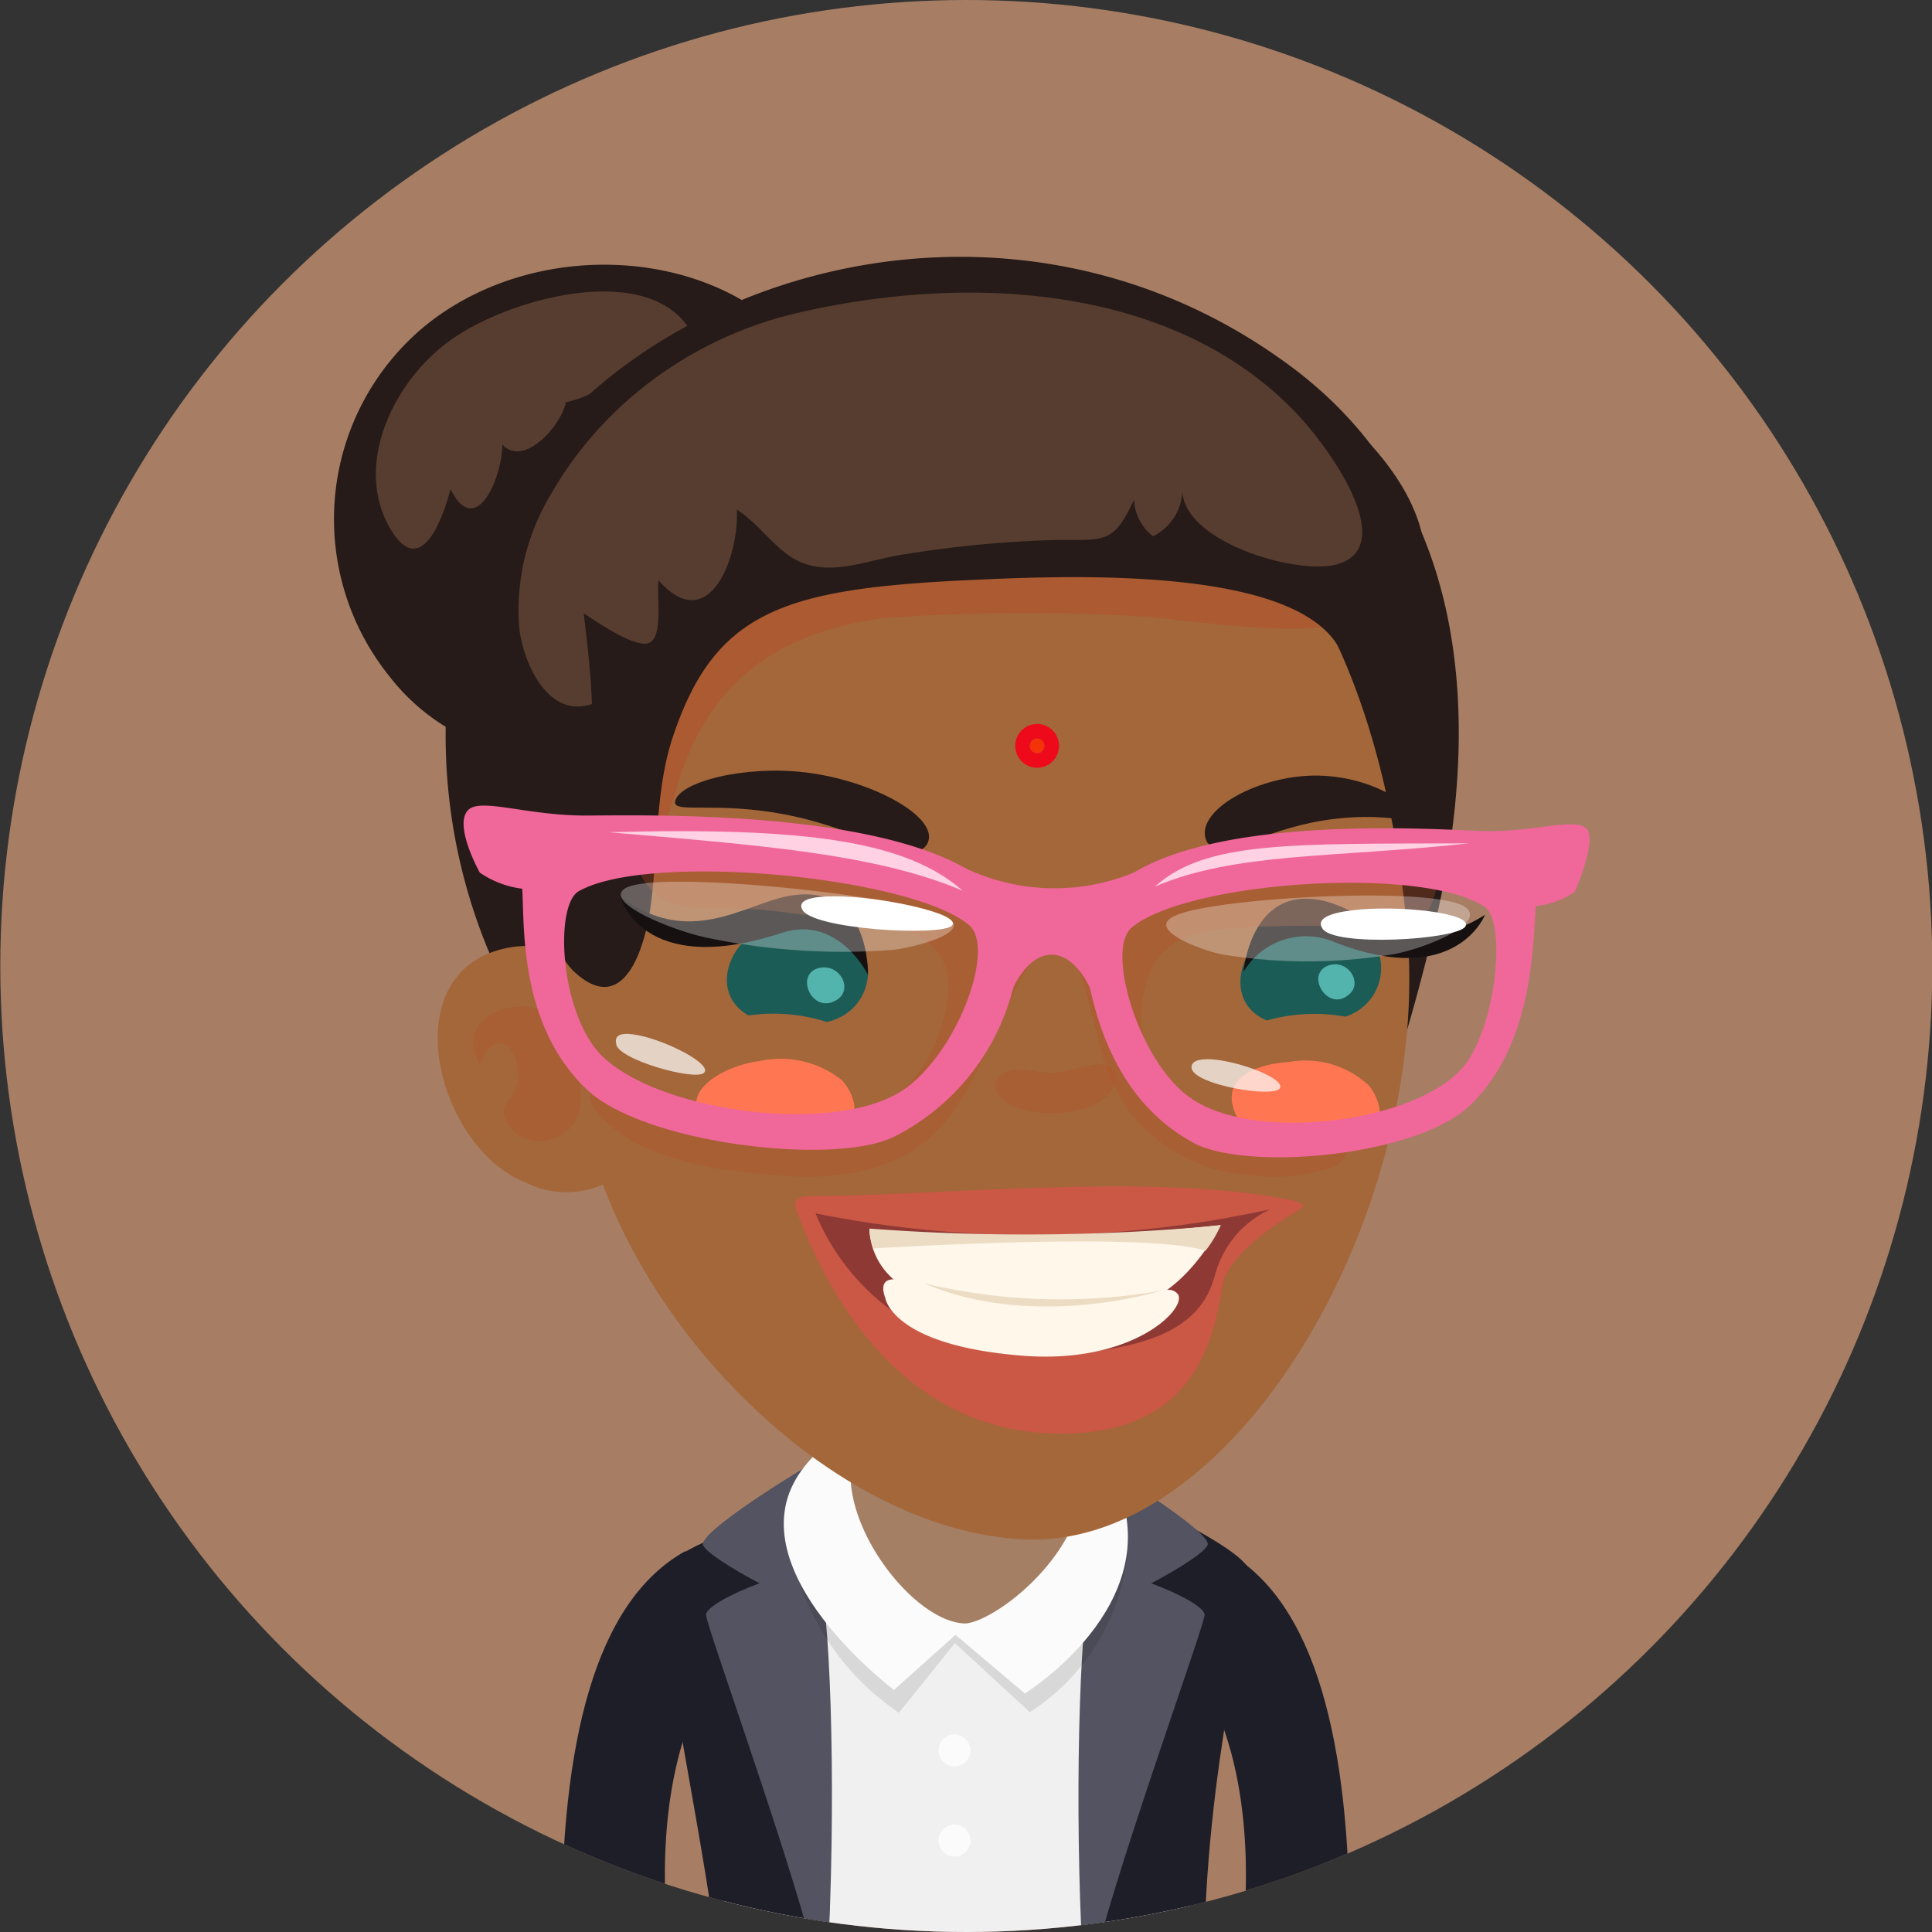 <svg id="Layer_1" data-name="Layer 1" xmlns="http://www.w3.org/2000/svg" xmlns:xlink="http://www.w3.org/1999/xlink" viewBox="0 0 66 66.01"><rect x="0" y="0" width="66" height="66.01" fill="#333333" stroke="none"/><defs><style>.cls-1{fill:none;}.cls-2{clip-path:url(#clip-path);}.cls-3{fill:#a77e64;}.cls-4{fill:#1e1e29;}.cls-5{fill:#f0f0f0;}.cls-6{fill:#535361;}.cls-7{opacity:0.1;}.cls-8{fill:#fbfbfb;}.cls-9{fill:#a57f63;}.cls-10{fill:#261b18;}.cls-11{fill:#573d2f;}.cls-12{fill:#a3673a;}.cls-13{fill:#bf3c1b;}.cls-13,.cls-14,.cls-24{opacity:0.3;}.cls-14{fill:#b54d26;}.cls-15{fill:#ff7752;}.cls-16{fill:#1c5c57;}.cls-17{fill:#6cd9d2;}.cls-17,.cls-26{opacity:0.7;}.cls-18{fill:#e64e4e;opacity:0.6;}.cls-19{fill:#8f3935;}.cls-20{fill:#fff7ea;}.cls-21{fill:#ecdcc4;}.cls-22{fill:#161110;}.cls-23{fill:#f06799;}.cls-24,.cls-25,.cls-26{fill:#fff;}.cls-27{fill:#ffd1e2;}.cls-28{fill:#f43408;stroke:#ef0a1b;stroke-miterlimit:10;}</style><clipPath id="clip-path" transform="translate(0.18 -0.27)"><circle class="cls-1" cx="32.83" cy="33.27" r="33"/></clipPath></defs><g class="cls-2"><rect class="cls-3" width="66" height="66"/><path class="cls-4" d="M22.63,66.27c-.44-4.57.65-8.58,2.71-9.88l-2.11-3.13C20.11,55,19,59.87,19,66.27Z" transform="translate(0.18 -0.27)"/><path class="cls-4" d="M42.29,66.27c.43-4.57-.65-8.58-2.72-9.88l2.11-3.13c3.12,1.72,4.24,6.61,4.25,13Z" transform="translate(0.18 -0.27)"/><path class="cls-5" d="M26.36,52c-3.93,2.65-2.73,7.14-1.68,14.3H40.3c1.15-6.6,2.49-12.48-1.39-14.64S29,50.16,26.36,52Z" transform="translate(0.18 -0.27)"/><path class="cls-4" d="M27,51.86S22.78,53,22.44,54s1.06,7.2,1.79,12.31l3.9,0C28.29,62.08,28.18,56.2,27,51.86Z" transform="translate(0.18 -0.27)"/><path class="cls-6" d="M27.79,54.1c-.23-.59-3.92.84-3.85,1.35s2.38,6.9,3.48,10.82l.72,0C28.38,60.81,28.16,55.09,27.79,54.1Z" transform="translate(0.18 -0.27)"/><path class="cls-6" d="M27.83,50.09c-1.86,1.11-3.92,2.48-4,2.91s4.1,2.59,4.09,2.15S27.83,50.09,27.83,50.09Z" transform="translate(0.18 -0.27)"/><path class="cls-4" d="M38.11,51.27s3.57,1.56,4.29,2.47c.44.57-1.22,5.63-1.43,12.53H36.8C36.67,61.81,36.84,55.73,38.11,51.27Z" transform="translate(0.18 -0.27)"/><path class="cls-6" d="M37.12,54.1c.23-.59,3.92.84,3.85,1.35s-2.39,6.9-3.5,10.82h-.71C36.52,60.8,36.75,55.09,37.12,54.1Z" transform="translate(0.18 -0.27)"/><path class="cls-6" d="M37.08,50.09c1.86,1.11,3.92,2.48,4,2.91S37,55.59,37,55.15,37.08,50.09,37.08,50.09Z" transform="translate(0.18 -0.27)"/><path class="cls-7" d="M38.33,53.38A7.3,7.3,0,0,1,35,58.76L32.44,56.4l-1.91,2.38a8.72,8.72,0,0,1-3.46-4.65C26.3,51.17,38.35,51.94,38.33,53.38Z" transform="translate(0.18 -0.27)"/><path class="cls-8" d="M32.46,56.12l2.37,2s4.88-3,3.15-7.14c-1.55-3.69-8.73-3.62-10.88-.33S30.36,58,30.36,58Z" transform="translate(0.18 -0.27)"/><path class="cls-9" d="M32.77,55.73c1.23,0,6.49-4.07,2.79-8.06a4.69,4.69,0,0,0-4.39-1c-1.32.39-2.2,2.08-2.29,3.82C28.76,52.73,31.13,55.67,32.77,55.73Z" transform="translate(0.18 -0.27)"/><path class="cls-8" d="M31.88,60.07a.55.55,0,0,0,.55.54.54.54,0,0,0,.54-.54.55.55,0,0,0-.54-.55A.55.55,0,0,0,31.88,60.07Z" transform="translate(0.18 -0.27)"/><path class="cls-8" d="M31.88,63.15a.55.55,0,0,0,.55.54.54.54,0,0,0,.54-.54.55.55,0,0,0-.54-.55A.55.55,0,0,0,31.88,63.15Z" transform="translate(0.18 -0.27)"/><path class="cls-10" d="M27.18,12.25c2.76,3.5,1.84,8.83-2.06,11.9s-9.3,2.72-12-.78a8.56,8.56,0,0,1,1.26-12C18.23,8.28,24.42,8.75,27.18,12.25Z" transform="translate(0.18 -0.27)"/><path class="cls-11" d="M23.36,11.49c-1.42.58-2.65,2.22-4.21,2.52-.13.75-1.41,2.25-2.17,1.45,0,1.1-.9,3.27-1.77,1.52-.3,1.17-1.07,3.07-2.07,1.33-1.2-2.07,0-4.83,1.92-6.31S21.83,9.14,23.36,11.49Z" transform="translate(0.18 -0.27)"/><path class="cls-10" d="M48.71,32.39c2.06-8.28.87-15.4-4.79-19.6-10.87-8.08-25.93-2-28.29,7.9A19.19,19.19,0,0,0,19.76,38c1.88,2.24,3.2,4.88,5,7.1s4-1.39,5.52-2.22a10.87,10.87,0,0,1,6.88-1.25c2.06.37,3.46,2.57,5.56,2.68,2.76.14,3.66-4.45,4.36-6.4C47.75,36.09,48.25,34.24,48.71,32.39Z" transform="translate(0.18 -0.27)"/><path class="cls-12" d="M19.5,37c.82,7.68,8.49,15.62,15.38,15.86,7.34.25,13.91-11.5,13-20.93C46.92,21.7,42.32,13,31.66,14.79,24.05,16.05,18.4,26.78,19.5,37Z" transform="translate(0.18 -0.27)"/><path class="cls-13" d="M30,21.39c-3.29.45-6.07,1.91-7.15,6.12a27.75,27.75,0,0,0-1.11,3.93,17.42,17.42,0,0,1-1.86-6.37c-.26-2-.51-4.46.21-6.39.57-1.55,2.34-2.38,3.77-3,2.61-1.09,5.61-.85,8.37-.72a33.92,33.92,0,0,1,9.14,1.7c1.51.5,4.83,1.27,5.62,2.85,1.76,3.53-6.86,1.82-8.35,1.81A65.5,65.5,0,0,0,30,21.39Z" transform="translate(0.18 -0.27)"/><path class="cls-12" d="M17.78,40.67a3.12,3.12,0,0,0,2.78,0l.07-.09c.46-.7-.05-4.67-.25-5.42-.52-1.89-1.6-2.91-3.4-2.47C13.23,33.62,14.77,39.49,17.78,40.67Z" transform="translate(0.18 -0.27)"/><path class="cls-14" d="M19.05,39c1.38-.81.18-3.73-.83-4.23-.82-.4-2.92.23-2,1.89.56-1.5,1.45-.48,1.28.59-.12.72-.89.71-.15,1.66A1.38,1.38,0,0,0,19.05,39Z" transform="translate(0.18 -0.27)"/><path class="cls-10" d="M45.61,22.49c.55,1.1,5.37-1.94,1.24-6.8-1.8-2.12-6.31-3.22-8.93-3.81a26.05,26.05,0,0,0-7.78-.46c-4.3.39-9.53,2.27-11,6.78-.91,2.76-.57,6-.44,8.87.08,1.73-.71,5,.73,6.39,1.67,1.56,2.42-.7,2.63-2.34.24-1.83.15-3.85.73-5.63,1.43-4.33,3.77-5.1,10.06-5.4C36.09,19.94,44.15,19.55,45.61,22.49Z" transform="translate(0.18 -0.27)"/><path class="cls-11" d="M21.38,13.84A13.33,13.33,0,0,1,26.9,11c5.75-1.38,12.92-1.1,17.19,3.37,1.25,1.31,3.51,4.59,1.4,5.18-1.37.38-5.31-.78-5.28-2.57a1.79,1.79,0,0,1-1,1.61,1.67,1.67,0,0,1-.65-1.25c-.73,1.57-1,1.35-2.8,1.38a39.19,39.19,0,0,0-5.07.49c-1.29.2-2.52.78-3.65.2-.78-.41-1.3-1.26-2.05-1.73.09,1.52-.91,4.4-2.67,2.42-.08.43.17,1.87-.3,2.12s-1.93-.79-2.26-1c.12,1,.25,2.09.28,3.1-1.61.55-2.43-1.68-2.49-2.72a7.64,7.64,0,0,1,1.07-4.41A12.7,12.7,0,0,1,21.38,13.84Z" transform="translate(0.18 -0.27)"/><path class="cls-15" d="M46.61,37.38a2,2,0,0,1,.28.54c.64,2-4,1.72-4.6.86-1.12-1.62.4-2.16,1.56-2.23A3.17,3.17,0,0,1,46.61,37.38Z" transform="translate(0.18 -0.27)"/><path class="cls-15" d="M28.59,37.18a1.85,1.85,0,0,1,.32.51c.79,1.94-3.54,2.08-4.7,1.2-1.62-1.22.4-2.24,1.55-2.37A3.35,3.35,0,0,1,28.59,37.18Z" transform="translate(0.18 -0.27)"/><path class="cls-16" d="M28.05,31.76c-2.69-.81-4.48,2.16-2.66,3.2a6,6,0,0,1,2.67.22A1.74,1.74,0,0,0,28.05,31.76Z" transform="translate(0.18 -0.27)"/><path class="cls-14" d="M37.81,36.79c-.41-.42-1.18.08-1.94.12S34.58,36.6,34,37s.17,1.41,2,1.29S38.16,37.14,37.81,36.79Z" transform="translate(0.18 -0.27)"/><path class="cls-17" d="M27.79,33.34c-.83.21-.24,1.57.58,1.11C29,34.11,28.53,33.16,27.79,33.34Z" transform="translate(0.18 -0.27)"/><path class="cls-16" d="M45.31,31.6c-2.77-.45-4.15,2.74-2.21,3.53A6,6,0,0,1,45.78,35,1.74,1.74,0,0,0,45.31,31.6Z" transform="translate(0.18 -0.27)"/><path class="cls-17" d="M45.18,33.26c-.78.31,0,1.59.7,1C46.41,33.87,45.87,33,45.18,33.26Z" transform="translate(0.18 -0.27)"/><path class="cls-18" d="M27.51,41.13c4.28,0,11.66-.82,16.32.12.43.08.68.17.34.37-1.06.62-2.43,1.65-2.58,2.54-.31,1.79-.88,5.2-5.78,5.08-5.86-.14-8.18-6-8.79-7.64C26.88,41.23,27.16,41.13,27.51,41.13Z" transform="translate(0.18 -0.27)"/><path class="cls-19" d="M27.68,41.72a37.69,37.69,0,0,0,15.54-.14,3.44,3.44,0,0,0-1.86,2.13c-.31,1.15-1,2.79-6.2,2.84A7.81,7.81,0,0,1,27.68,41.72Z" transform="translate(0.18 -0.27)"/><path class="cls-20" d="M29.52,42.26a2.39,2.39,0,0,0,1.68,2.19,13.63,13.63,0,0,0,7.38.39c1.77-.36,2.94-2.72,2.94-2.72A61.24,61.24,0,0,1,29.52,42.26Z" transform="translate(0.18 -0.27)"/><path class="cls-20" d="M30.06,44.6c-.15-.4-.11-.84.82-.51a19.14,19.14,0,0,0,5.67.73c2.45,0,3.08-.79,3.49-.36s-1.44,2.44-5.33,2.12C30.26,46.22,30.06,44.6,30.06,44.6Z" transform="translate(0.18 -0.27)"/><path class="cls-21" d="M29.66,42.92S39,42.33,41,43a4,4,0,0,0,.52-.87,71.16,71.16,0,0,1-12,.11A2.06,2.06,0,0,0,29.66,42.92Z" transform="translate(0.18 -0.27)"/><path class="cls-21" d="M31.39,44.11a20.1,20.1,0,0,0,8.11.25S35.14,45.73,31.39,44.11Z" transform="translate(0.18 -0.27)"/><path class="cls-22" d="M21,30.89s.73,2.83,5.52,1.25c1.94-.64,2.95,1.43,2.95,1.43s.1-3.25-2.77-2.68C25.23,31.18,23.33,32.66,21,30.89Z" transform="translate(0.18 -0.27)"/><path class="cls-22" d="M50.55,31.52s-1,2.61-5.25.89a2.48,2.48,0,0,0-3,1.06s.26-3.14,2.91-2.38C46.53,31.48,48.16,33.05,50.55,31.52Z" transform="translate(0.18 -0.27)"/><path class="cls-10" d="M48.09,28.22c-.18-.71-1.85-1.53-3.56-1.45-1.88.09-3.73,1.16-3.54,2.09s1.76-.1,3.6-.48C46.89,27.9,48.15,28.46,48.09,28.22Z" transform="translate(0.18 -0.27)"/><path class="cls-10" d="M22.88,27.66c.11-.68,2.39-1.26,4.48-1,2.28.28,4.47,1.5,4.17,2.36s-2-.21-4.19-.77C24.56,27.55,22.82,28.11,22.88,27.66Z" transform="translate(0.18 -0.27)"/><path class="cls-14" d="M40.23,37.91a4.2,4.2,0,0,1-1-1.22,3.74,3.74,0,0,1-.12-3.2c.58-1.42,2.16-1.48,3.47-1.55,1.59-.08,3.2,0,4.78-.08,1-.06,1.31-.28,1.54-1.29.34-1.44-1-1.49-2.07-1.47a22,22,0,0,0-4.5.53,19.64,19.64,0,0,0-3.9.94,4.51,4.51,0,0,1-2.81.76c-2.28-.18-4.16-1.67-6.44-2a26,26,0,0,0-5.36-.4c-1.05.07-3.13.57-1.58,1.88.79.67,1.9.43,2.87.51.61,0,1.23.08,1.84.16,2.17.27,5.52.09,5.25,2.8-.18,1.86-1.45,3.73-3,4a19.92,19.92,0,0,1-4.49.3,7.82,7.82,0,0,1-3.22-.81c-.28-.15-1.13-.74-1.43-.35-.51.65,1.22,1.82,1.68,2a10.71,10.71,0,0,0,3.31.86c2.82.4,5.75.36,7.44-2.19,1-1.48,1.51-3.24,2.43-4.76,1.5-2.49,2,1,2.43,2.5a7.72,7.72,0,0,0,1.05,2.43,5.74,5.74,0,0,0,4.15,2.16,6.28,6.28,0,0,0,2.76-.26c.54-.2.77-.8.15-1.06a5,5,0,0,0-1.39-.11,11.58,11.58,0,0,1-1.75-.2A5.18,5.18,0,0,1,40.23,37.91Z" transform="translate(0.18 -0.27)"/><path class="cls-23" d="M15.85,27.91c.46-.36,2,.21,3.91.22,2.64,0,16.09-.41,14.81,5.21a7.83,7.83,0,0,1-4.22,5.77c-2.06,1-8.55.22-10.48-1.62-2.32-2.2-2.13-5.56-2.21-6.86a3.29,3.29,0,0,1-1.45-.55S15.26,28.38,15.85,27.91Zm4.28,8.14c1.58,2.09,7.88,3.06,10.41,1.54,1.91-1.15,3.35-4.94,2.37-5.73-2-1.65-10.9-2.5-13.31-1.15C18.8,31.15,18.92,34.44,20.13,36.05Z" transform="translate(0.18 -0.27)"/><path class="cls-23" d="M53.62,30.73a2.75,2.75,0,0,1-1.33.49c-.12,1.3-.06,4.67-2.23,6.79-1.8,1.77-7.69,2.3-9.51,1.28-2.27-1.26-3.22-3.59-3.62-5.9-1-5.66,11.16-4.82,13.55-4.73,1.69.05,3.13-.47,3.53-.09S53.62,30.73,53.62,30.73Zm-3.08.52c-2.14-1.43-10.2-.87-12.06.71-.91.76.26,4.6,2,5.81,2.23,1.59,8,.83,9.45-1.21C51,35,51.24,31.71,50.54,31.25Z" transform="translate(0.18 -0.27)"/><path class="cls-24" d="M40.07,31.51c1.48-.59,9-1,9.86-.21.61.58-1.58,1.42-2.58,1.58a17.84,17.84,0,0,1-5.74,0C41.1,32.81,38.72,32,40.07,31.51Z" transform="translate(0.18 -0.27)"/><path class="cls-25" d="M46,31.37c1.53-.2,4.17.09,3.88.55s-4.53.71-4.89.06C44.78,31.65,45.25,31.46,46,31.37Z" transform="translate(0.18 -0.27)"/><path class="cls-26" d="M41.24,36.46c1,.08,2.54.69,2.29,1s-2.85-.12-3-.68C40.48,36.51,40.79,36.43,41.24,36.46Z" transform="translate(0.18 -0.27)"/><path class="cls-26" d="M21.6,35.63c1,.19,2.57,1,2.27,1.29s-3-.47-3-1C20.79,35.58,21.13,35.54,21.6,35.63Z" transform="translate(0.18 -0.27)"/><path class="cls-24" d="M21.13,30.65c.87-.71,9.16.19,10.81.84,1.49.6-1.07,1.18-1.63,1.23A22.52,22.52,0,0,1,24,32.31C22.93,32.1,20.5,31.15,21.13,30.65Z" transform="translate(0.18 -0.27)"/><path class="cls-25" d="M28.34,30.89c1.63,0,4.37.62,4,1s-4.82.13-5.12-.56C27.06,31,27.58,30.89,28.34,30.89Z" transform="translate(0.18 -0.27)"/><path class="cls-23" d="M32.78,29.92a7.1,7.1,0,0,0,5.84.13c1.76-.73,0,.64-.37,1s-.42,4.61-1.18,3-2-1.55-2.73.16-.28-1.18-.46-2.14S31,29.21,32.78,29.92Z" transform="translate(0.18 -0.27)"/><path class="cls-27" d="M32.71,30.7c-1.93-1.7-5.35-2.18-12.09-2C25.67,29.14,29.7,29.42,32.71,30.7Z" transform="translate(0.18 -0.27)"/><path class="cls-27" d="M39.27,30.56C41,29,43.86,29.1,50,29.08,45.43,29.58,42,29.38,39.27,30.56Z" transform="translate(0.18 -0.27)"/></g><circle class="cls-28" cx="35.43" cy="25.48" r="0.25"/></svg>